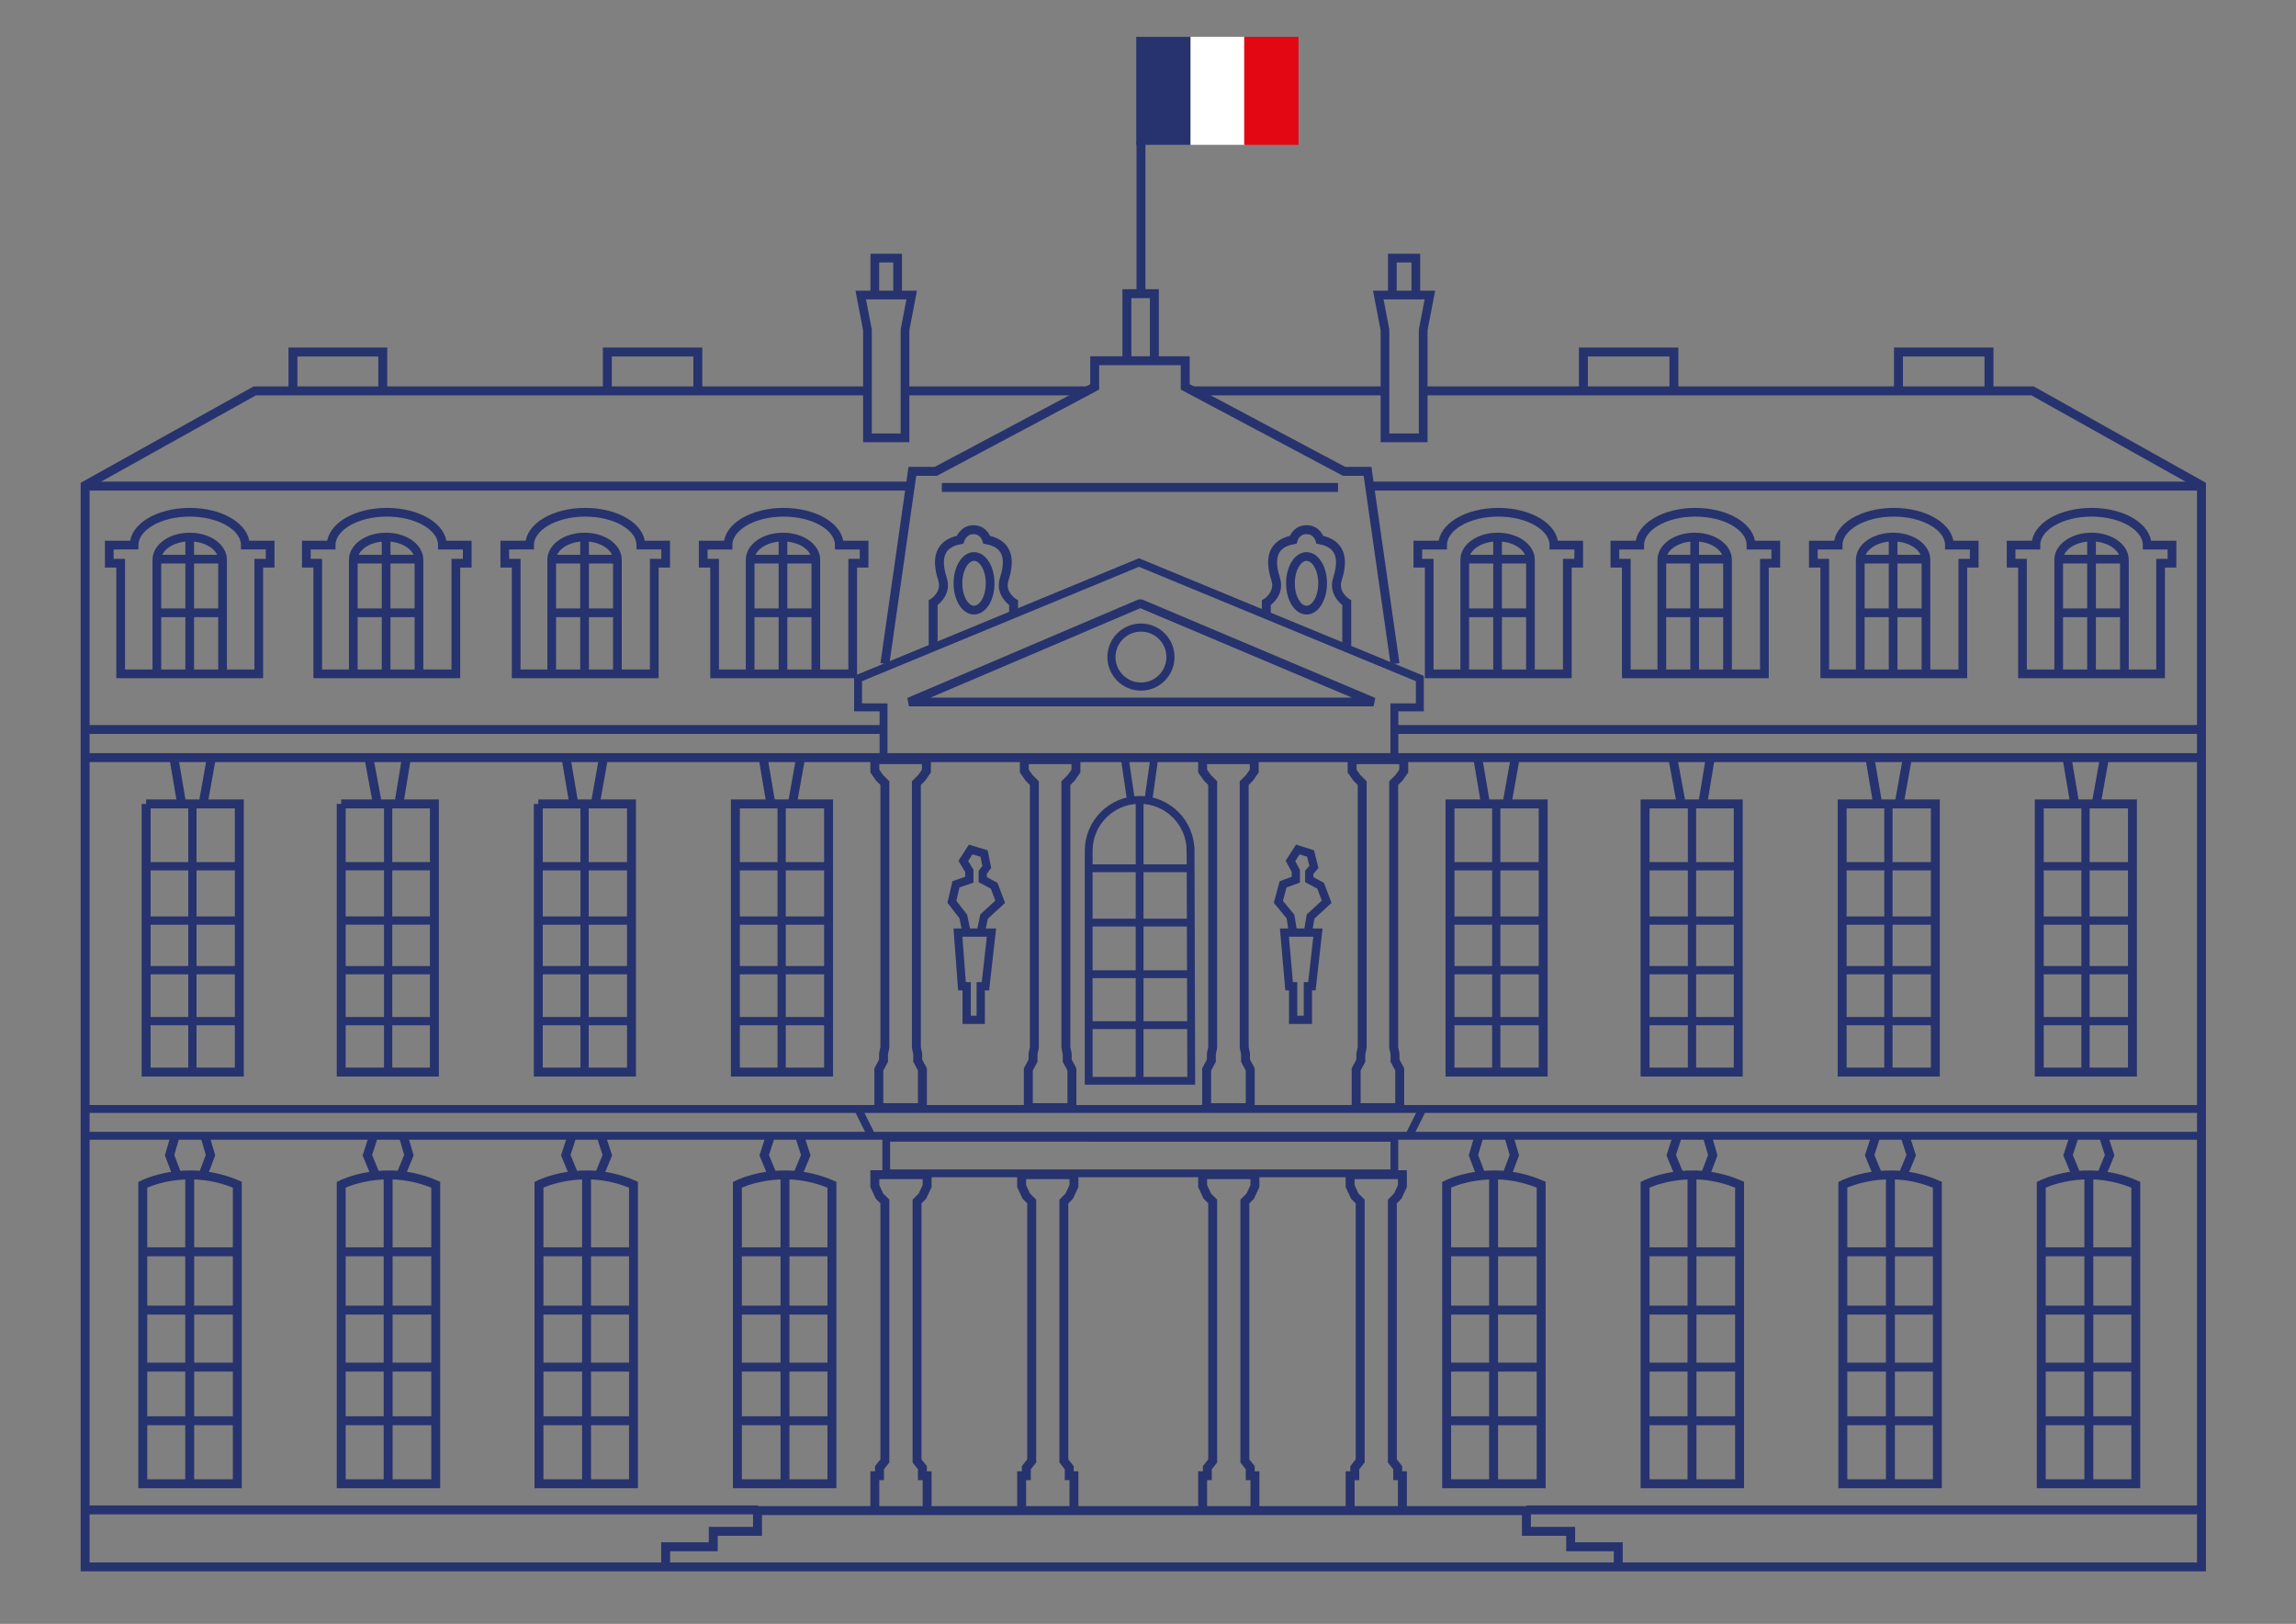 <svg xmlns="http://www.w3.org/2000/svg" id="Calque_1" viewBox="0 0 342.5 242.2">
  <rect x="0" y="0" width="342.5" height="242.2" fill="#808080" stroke="none"/>
  <style>
    .st0,.st6,.st7,.st8,.st9{fill:none;stroke:#26336e;stroke-width:1.331;stroke-miterlimit:10}.st6,.st7,.st8,.st9{stroke-width:1.167}.st7,.st8,.st9{stroke-width:1.233}.st8,.st9{stroke-width:1.297}.st9{stroke-width:1.302}
  </style>
  <path d="M211.7 58.3h91.5l25.2 14.1v161.3H12.7V72.4L38 58.3h91.5m5.5 0h27.4m15.5 0h28.3" class="st0"/>
  <path fill="none" stroke="#26336e" stroke-miterlimit="10" stroke-width="1.155" d="M208 175h-75.8v-5.3H208v5.3z"/>
  <path d="M179.4 175.2v1.7l.7 1.5.8.8v38.7l-.8 1v1.2h-.7v5.2h7.8v-5.2h-.7v-1.2l-.8-1v-38.7l.8-.8.7-1.5v-1.7h-7.8zm22 0v1.7l.7 1.5.8.8v38.7l-.8 1v1.2h-.7v5.2h7.8v-5.2h-.7v-1.2l-.8-1v-38.7l.8-.8.7-1.5v-1.7h-7.8zm-49 0v1.7l.7 1.5.8.8v38.7l-.8 1v1.2h-.7v5.2h7.8v-5.2h-.7v-1.2l-.8-1v-38.7l.8-.8.7-1.5v-1.7h-7.8zm-21.9 0v1.7l.7 1.5.8.8v38.7l-.8 1v1.2h-.7v5.2h7.8v-5.2h-.7v-1.2l-.8-1v-38.7l.8-.8.7-1.5v-1.7h-7.8zm7.8-61.9h-7.8v1.7l.7 1 .8.8v39.4l-.2 1v1l-.7 1.3v5.7h6.5v-5.7l-.7-1.3v-1l-.2-1v-39.4l.8-.8.7-1v-1.7h.1zm22.3 0h-7.8v1.7l.7 1 .8.8v39.4l-.2 1v1l-.7 1.3v5.7h6.5v-5.7l-.7-1.3v-1l-.2-1v-39.4l.8-.8.7-1v-1.7h.1zm26.6 0h-7.8v1.7l.7 1 .8.8v39.4l-.2 1v1l-.7 1.3v5.7h6.5v-5.7l-.7-1.3v-1l-.2-1v-39.4l.8-.8.7-1v-1.7h.1zm22.3 0h-7.8v1.7l.7 1 .8.8v39.4l-.2 1v1l-.7 1.3v5.7h6.5v-5.7l-.7-1.3v-1l-.2-1v-39.4l.8-.8.7-1v-1.7h.1zm31.9 119.8v-2.4h-7.1v-2.3h-6.6v-3.1H113v3.1h-6.6v2.3h-7.1v2.4" class="st0"/>
  <path fill="none" stroke="#26336e" stroke-miterlimit="10" stroke-width="1.18" d="M12.5 165.4h315.8m-315.8 4h315.8m-200.3-4l2 4m82.2-4l-2 4m-2.2-56.6v-7.3h3.8v-4.3l-41.9-17.3-41.9 17.3v4.3h3.8v7.3"/>
  <circle cx="170.2" cy="98" r="4.4" fill="none" stroke="#26336e" stroke-miterlimit="10" stroke-width="1.211"/>
  <path fill="none" stroke="#26336e" stroke-linejoin="bevel" stroke-miterlimit="10" stroke-width="1.306" d="M135.6 104.7L170.1 90l34.8 14.7h-69.3z"/>
  <path d="M12.8 108.8h119m76.1 0h120.5M12.8 72.5h123.3m68.4 0h123.3m-315 152.7h100.3m114.6 0h101M12.8 113h315.4M21.3 221.3v-44.6s6.5-3.3 14.1 0v44.6H21.3zm7-45.8v45.7m-7-34.5h14.1m-14.1 8.7h14.1m-14.1 8.5h14.1m-14.1 8h14.1" class="st0"/>
  <path d="M26.2 169.2l-.9 3.1 1.1 2.9m4.1-6l.9 3.1-1.1 2.9m20.6 46.1v-44.6s6.5-3.3 14.1 0v44.6H50.9zm7-45.8v45.7m-7-34.5h14m-14 8.7h14m-14 8.5h14m-14 8h14" class="st0"/>
  <path d="M55.8 169.2l-1 3.1 1.2 2.9m4.1-6l.9 3.1-1.2 2.9m20.6 46.1v-44.6s6.5-3.3 14.1 0v44.6H80.4zm7.1-45.8v45.7m-7-34.5h14m-14 8.7h14m-14 8.5h14m-14 8h14" class="st0"/>
  <path d="M85.4 169.2l-1 3.1 1.2 2.9m4-6l1 3.1-1.2 2.9m20.6 46.1v-44.6s6.5-3.3 14.1 0v44.6H110zm7.1-45.8v45.7m-7-34.5h14m-14 8.7h14m-14 8.5h14m-14 8h14" class="st0"/>
  <path d="M115 169.2l-1 3.1 1.2 2.9m4-6l1 3.1-1.2 2.9m96.8 46.1v-44.6s6.5-3.3 14.1 0v44.6h-14.1zm7-45.8v45.7m-7-34.5h14.1m-14.1 8.7h14.1m-14.1 8.5h14.1m-14.1 8h14.1" class="st0"/>
  <path d="M220.7 169.2l-.9 3.1 1.1 2.9m4.1-6l.9 3.1-1.1 2.9m20.6 46.1v-44.6s6.5-3.3 14.1 0v44.6h-14.1zm7-45.8v45.7m-7-34.5h14m-14 8.7h14m-14 8.5h14m-14 8h14" class="st0"/>
  <path d="M250.3 169.2l-1 3.1 1.2 2.9m4.1-6l.9 3.1-1.1 2.9m20.5 46.1v-44.6s6.5-3.3 14.1 0v44.6h-14.1zm7.1-45.8v45.7m-7-34.5h14m-14 8.7h14m-14 8.5h14m-14 8h14" class="st0"/>
  <path d="M279.9 169.2l-1 3.1 1.2 2.9m4-6l1 3.1-1.2 2.9M304.5 221.3v-44.6s6.5-3.3 14.1 0v44.6h-14.1zm7.1-45.8v45.7m-7-34.5h14m-14 8.7h14m-14 8.5h14m-14 8h14" class="st0"/>
  <path d="M309.5 169.2l-1 3.1 1.2 2.9m4-6l1 3.1-1.2 2.9" class="st0"/>
  <path fill="none" stroke="#26336e" stroke-miterlimit="10" stroke-width="1.332" d="M208.1 99L204 70.3h-3.5l-23.7-12.6v-3.9h-13.5v3.9l-23.7 12.6h-3.5L132 99"/>
  <path d="M177.6 126.9c0-4.2-3.4-7.6-7.6-7.6s-7.6 3.4-7.6 7.6v34.3h15.3l-.1-34.3z" class="st6"/>
  <path d="M21.8 119.9h13.9v40H21.8v-40z" class="st0"/>
  <path d="M28.7 120.2v40m-7.2-31h14.4m-14.4 8.1h14.4m-14.4 7.4h14.4m-14.4 7.6h14.4" class="st7"/>
  <path d="M26 113.4l1.1 6.5m4.4-6.7l-1.2 6.7M50.9 119.9h13.9v40H50.9v-40z" class="st0"/>
  <path d="M57.9 120.2v40m-7.2-31H65m-14.3 8.1H65m-14.3 7.4H65m-14.3 7.6H65" class="st7"/>
  <path d="M55.1 113.4l1.2 6.5m4.3-6.7l-1.1 6.7M80.3 119.9h13.9v40H80.3v-40z" class="st0"/>
  <path d="M87.2 120.2v40m-7.1-31h14.3m-14.3 8.1h14.3m-14.3 7.4h14.3m-14.3 7.6h14.3" class="st7"/>
  <path d="M84.5 113.4l1.1 6.5m4.4-6.7l-1.2 6.7M109.7 119.9h13.9v40h-13.9v-40z" class="st0"/>
  <path d="M116.6 120.2v40m-7.2-31h14.4m-14.4 8.1h14.4m-14.4 7.4h14.4m-14.4 7.6h14.4" class="st7"/>
  <path d="M113.9 113.4l1.1 6.5m4.4-6.7l-1.2 6.7M216.3 119.9h13.9v40h-13.9v-40z" class="st0"/>
  <path d="M223.2 120.2v40m-7.2-31h14.4m-14.4 8.1h14.4m-14.4 7.4h14.4m-14.4 7.6h14.4" class="st7"/>
  <path d="M220.5 113.4l1.1 6.5m4.4-6.7l-1.2 6.7M245.4 119.9h13.9v40h-13.9v-40z" class="st0"/>
  <path d="M252.4 120.2v40m-7.2-31h14.4m-14.4 8.1h14.4m-14.4 7.4h14.4m-14.4 7.6h14.4" class="st7"/>
  <path d="M249.6 113.4l1.2 6.5m4.3-6.7l-1.1 6.7M274.8 119.9h13.9v40h-13.9v-40z" class="st0"/>
  <path d="M281.7 120.2v40m-7.1-31h14.3m-14.3 8.1h14.3m-14.3 7.4h14.3m-14.3 7.6h14.3" class="st7"/>
  <path d="M279 113.4l1.1 6.5m4.4-6.7l-1.2 6.7M304.2 119.9h13.9v40h-13.9v-40z" class="st0"/>
  <path d="M311.1 120.2v40m-7.2-31h14.4m-14.4 8.1h14.4m-14.4 7.4h14.4m-14.4 7.6h14.4" class="st7"/>
  <path d="M308.4 113.4l1.1 6.5m4.4-6.7l-1.2 6.7" class="st0"/>
  <path d="M18 100.5V84h-1.7v-2.7H20c0-2.7 3.7-4.9 8.3-4.9s8.3 2.2 8.3 4.9h3.7V84h-1.7v16.5H18z" class="st8"/>
  <path d="M23.4 100.3V83.5c0-1.9 2.2-3.4 4.9-3.4s4.9 1.5 4.9 3.4v16.9m-4.9-20.3v20.4m-4.9-17.1h9.8m-9.8 8h9.8" class="st8"/>
  <g>
    <path d="M47.4 100.5V84h-1.7v-2.7h3.7c0-2.7 3.7-4.9 8.3-4.9s8.3 2.2 8.3 4.9h3.7V84H68v16.5H47.4z" class="st8"/>
    <path d="M52.7 100.3V83.5c0-1.9 2.2-3.4 4.9-3.4s4.9 1.5 4.9 3.4v16.9m-4.9-20.3v20.4m-4.9-17.1h9.8m-9.8 8h9.8" class="st8"/>
  </g>
  <g>
    <path d="M77 100.5V84h-1.7v-2.7H79c0-2.7 3.7-4.9 8.3-4.9s8.3 2.2 8.3 4.9h3.7V84h-1.7v16.5H77z" class="st8"/>
    <path d="M82.3 100.3V83.5c0-1.9 2.2-3.4 4.9-3.4s4.9 1.5 4.9 3.4v16.9m-4.9-20.3v20.4m-4.9-17.1h9.8m-9.8 8h9.8" class="st8"/>
  </g>
  <g>
    <path d="M106.6 100.5V84h-1.7v-2.7h3.7c0-2.7 3.7-4.9 8.3-4.9s8.3 2.2 8.3 4.9h3.7V84h-1.7v16.5h-20.6z" class="st8"/>
    <path d="M111.9 100.3V83.5c0-1.9 2.2-3.4 4.9-3.4s4.9 1.5 4.9 3.4v16.9m-4.9-20.3v20.4m-4.9-17.1h9.8m-9.8 8h9.8" class="st8"/>
  </g>
  <g>
    <path d="M213.2 100.5V84h-1.7v-2.7h3.7c0-2.7 3.7-4.9 8.3-4.9s8.3 2.2 8.3 4.9h3.7V84h-1.7v16.5h-20.6z" class="st8"/>
    <path d="M218.5 100.3V83.5c0-1.9 2.2-3.4 4.9-3.4s4.9 1.5 4.9 3.4v16.9m-4.9-20.3v20.4m-4.9-17.1h9.8m-9.8 8h9.8" class="st8"/>
  </g>
  <g>
    <path d="M242.6 100.5V84h-1.7v-2.7h3.7c0-2.7 3.7-4.9 8.3-4.9 4.6 0 8.3 2.2 8.3 4.9h3.7V84h-1.7v16.5h-20.6z" class="st8"/>
    <path d="M247.9 100.3V83.5c0-1.9 2.2-3.4 4.9-3.4s4.9 1.5 4.9 3.4v16.9m-4.9-20.3v20.4m-4.9-17.1h9.8m-9.8 8h9.8" class="st8"/>
  </g>
  <g>
    <path d="M272.2 100.5V84h-1.7v-2.7h3.7c0-2.7 3.7-4.9 8.3-4.9s8.3 2.2 8.3 4.9h3.7V84h-1.7v16.5h-20.6z" class="st8"/>
    <path d="M277.5 100.3V83.5c0-1.9 2.2-3.4 4.9-3.4s4.9 1.5 4.9 3.4v16.9m-4.9-20.3v20.4m-4.9-17.1h9.8m-9.8 8h9.8" class="st8"/>
  </g>
  <g>
    <path d="M301.7 100.5V84H300v-2.7h3.7c0-2.7 3.7-4.9 8.3-4.9s8.3 2.2 8.3 4.9h3.7V84h-1.7v16.5h-20.6z" class="st8"/>
    <path d="M307.1 100.3V83.5c0-1.9 2.2-3.4 4.9-3.4s4.9 1.5 4.9 3.4v16.9M312 80.1v20.4m-4.9-17.1h9.8m-9.8 8h9.8" class="st8"/>
  </g>
  <path d="M136 44h-7.6l1 5.2v16.1h5.6V49.2l1-5.2zm-2.1 0v-5.5h-3.4V44m82.8 0h-7.7l1 5.2v16.1h5.7V49.2l1-5.2zm-2.1 0v-5.5h-3.5V44" class="st8"/>
  <path d="M140.5 72.7h59.1m-48.4 18.9v-1.7s-2.1-1.3-1.4-3.5 1.1-5.2-2.6-5.9c0 0-.4-1.5-2-1.5-1.5 0-2 1.5-2 1.5-3.7.7-3.3 3.7-2.6 5.9s-1.4 3.5-1.4 3.5v6.4" class="st0"/>
  <ellipse cx="145.3" cy="87" class="st9" rx="2.4" ry="4"/>
  <path d="M188.9 91.6v-1.7s2.1-1.3 1.4-3.5c-.7-2.2-1.1-5.2 2.6-5.9 0 0 .4-1.5 2-1.5s2 1.5 2 1.5c3.7.7 3.3 3.7 2.6 5.9s1.4 3.5 1.4 3.5v6.4" class="st0"/>
  <ellipse cx="194.9" cy="87" class="st9" rx="2.4" ry="4"/>
  <path d="M147 147.1l.9-8h-5l.6 8h.7v5h2.1v-5h.7zm-2.8-8l-.5-2.4-1.7-2.2.6-2.6 2-.7v-1.3l-.9-1.5 1.1-1.7 2 .6.4 2-.6.8v1.1l1.7.9.9 2.4-2.4 2.2-.5 2.4h-2.1zm51.5 8l.9-8h-5l.7 8h.6v5h2.2v-5h.6zm-2.8-8l-.4-2.4-1.8-2.2.7-2.6 1.9-.7v-1.3l-.8-1.5 1.1-1.7 1.9.6.5 2-.7.8v1.1l1.7.9.9 2.4-2.4 2.2-.4 2.4h-2.2z" class="st7"/>
  <path d="M162.5 129.5h15m-15 8.1h15m-15 7.7h15m-15 7.6h15m-7.5-33.5v41.7" class="st6"/>
  <g>
    <path d="M167.8 113.2l.9 6.1m3.5-6.3l-.9 6.4" class="st6"/>
  </g>
  <path d="M172.2 53.5v-9.7h-4.1v9.7m2.1-10.1V21.2M57.1 58.1v-5.6H43.7v5.6m60.4 0v-5.6H90.6v5.6m159.1 0v-5.6h-13.5v5.6m60.5 0v-5.6h-13.5v5.6" class="st0"/>
  <g>
    <path fill="#26336e" d="M169.5 5.5h8.1v16.1h-8.1V5.5z"/>
    <path fill="#fff" d="M177.6 5.5h8.1v16.1h-8.1V5.5z"/>
    <path fill="#e30613" d="M185.6 5.5h8.1v16.1h-8.1V5.5z"/>
  </g>
</svg>
